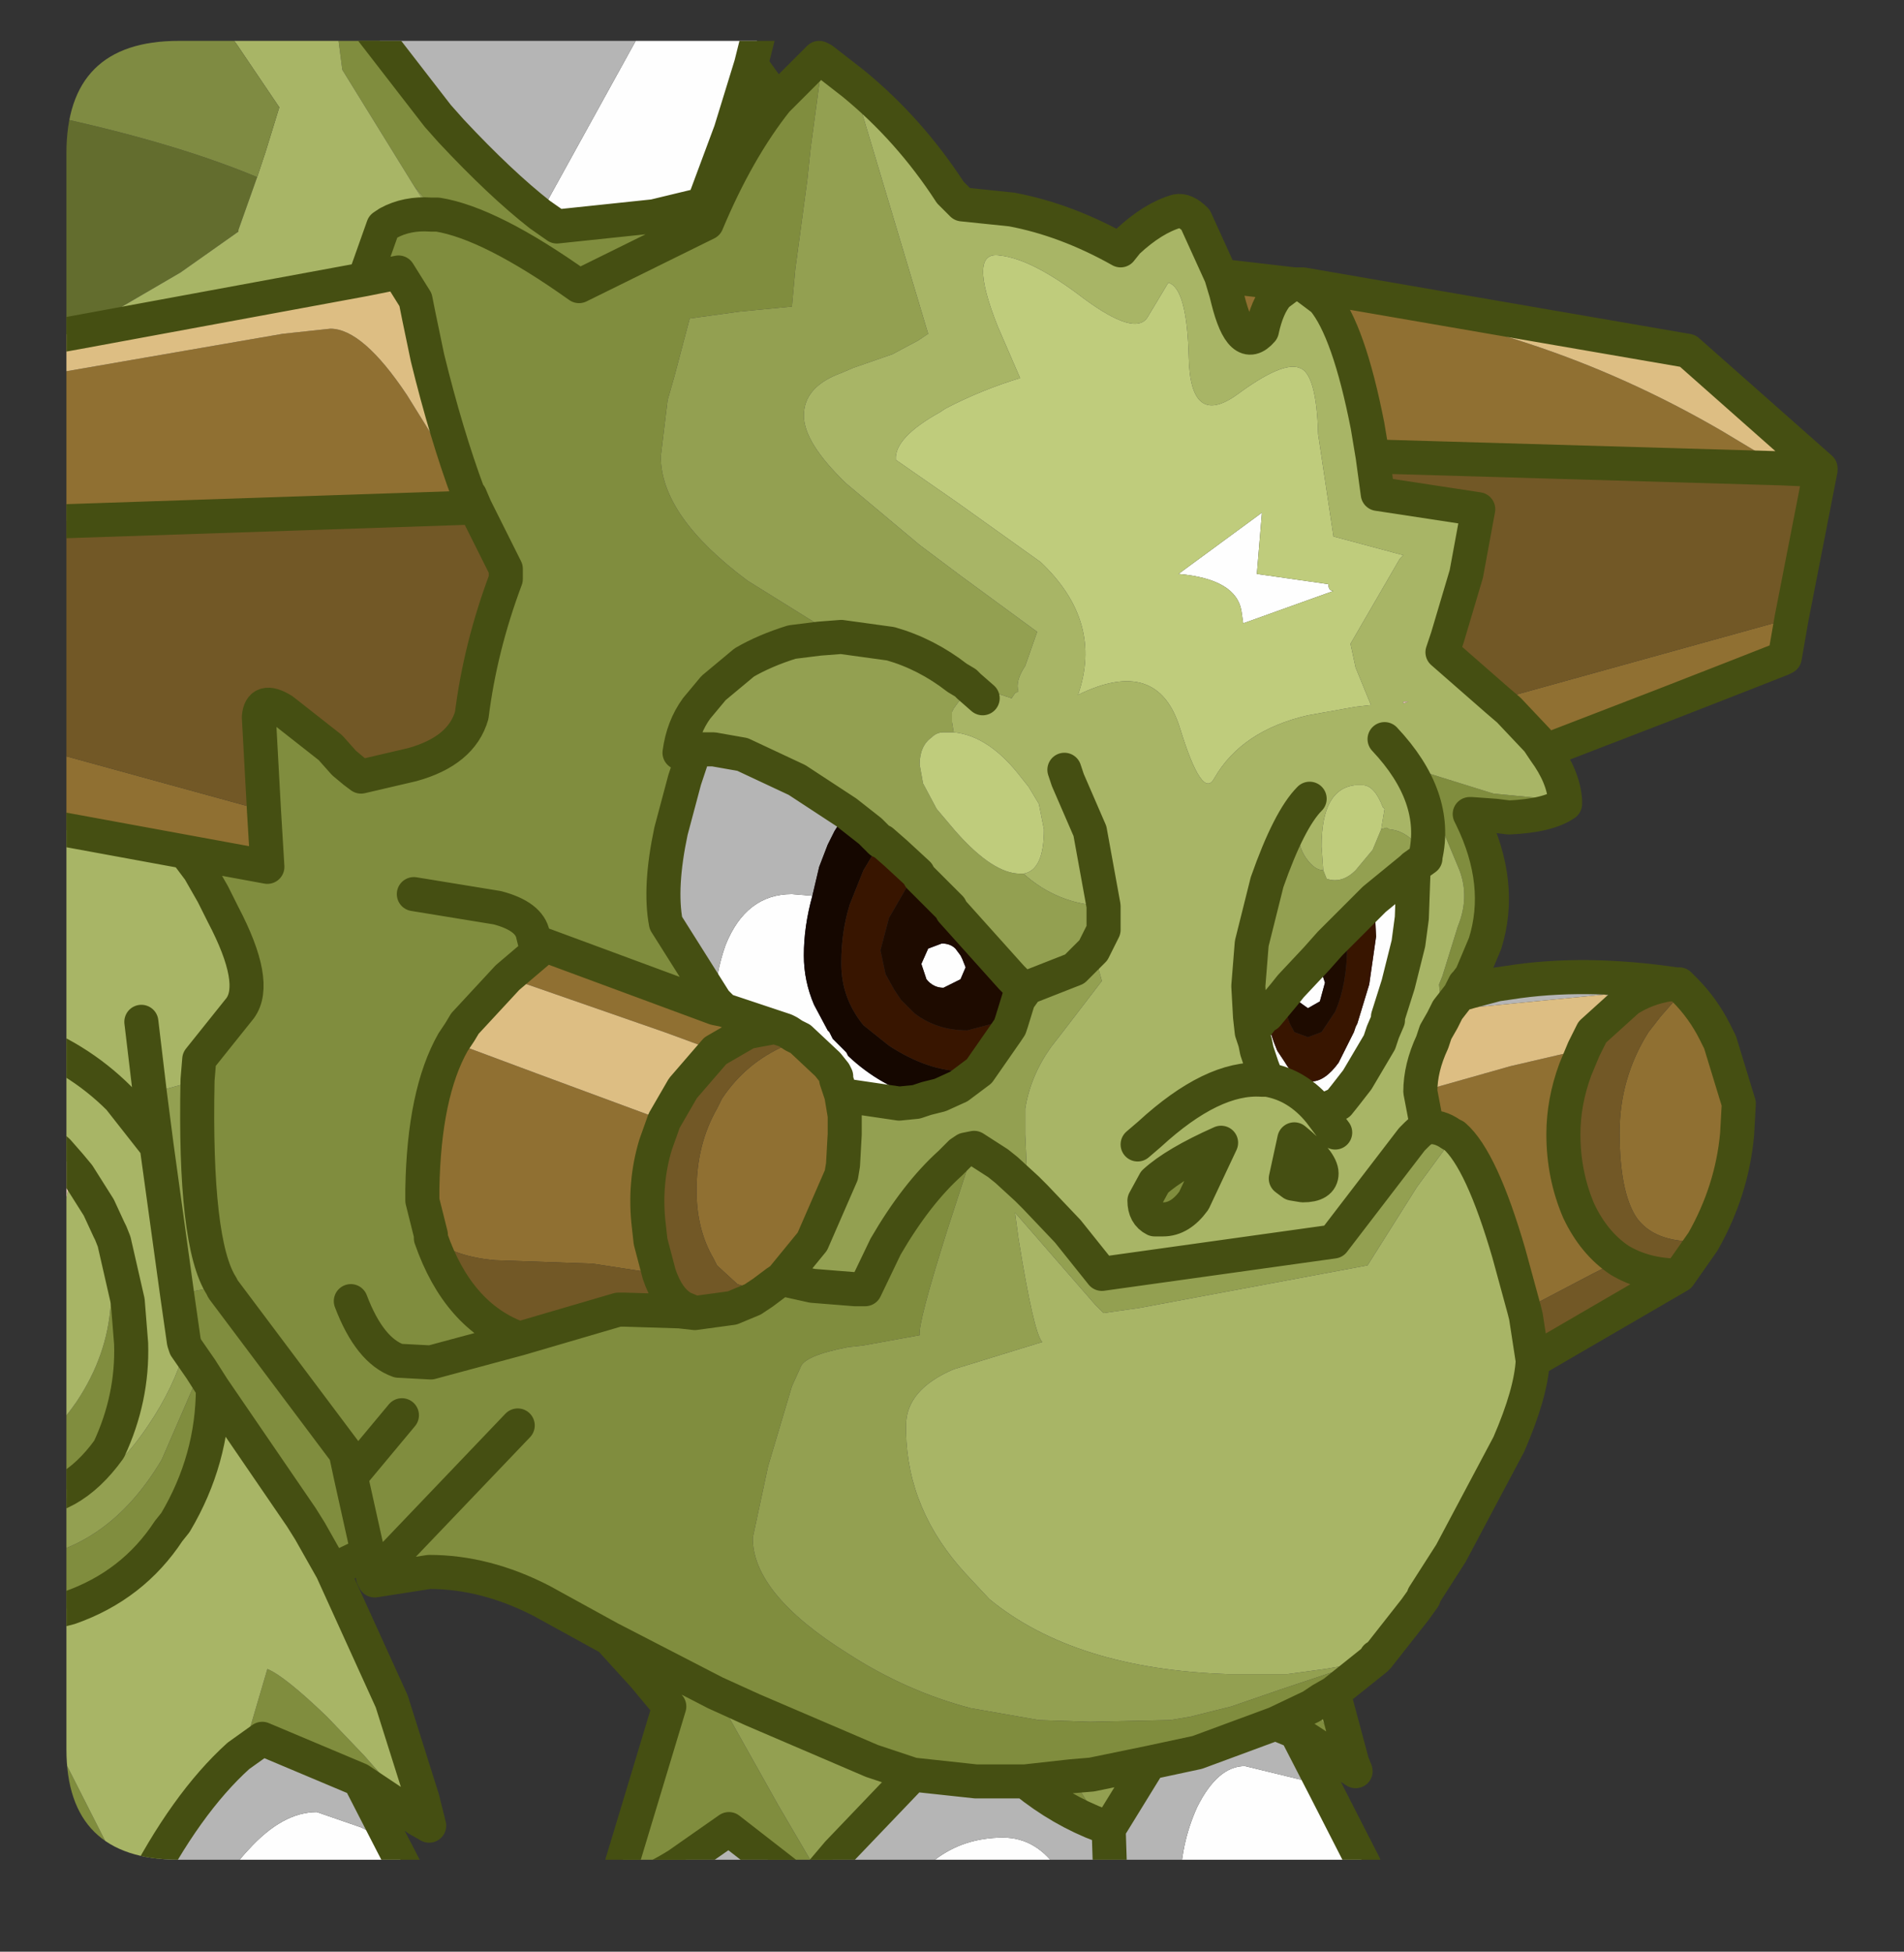 <?xml version="1.0" encoding="UTF-8" standalone="no"?>
<svg xmlns:ffdec="https://www.free-decompiler.com/flash" xmlns:xlink="http://www.w3.org/1999/xlink" ffdec:objectType="frame" height="57.3px" width="55.9px" xmlns="http://www.w3.org/2000/svg">
  <rect width="100%" height="100%" fill="#333333" stroke="none"/>
  <g transform="matrix(1.0, 0.0, 0.0, 1.0, 1.95, 1.2)">
    <clipPath id="clipPath0" transform="matrix(1.0, 0.0, 0.0, 1.0, 0.0, 0.0)">
      <path d="M50.5 0.0 Q53.95 0.0 53.95 3.3 L53.95 50.15 Q53.95 53.4 50.5 53.4 L3.3 53.4 Q0.0 53.4 0.0 50.15 L0.0 3.3 Q0.0 0.0 3.3 0.0 L50.5 0.0" fill="#000000" fill-rule="evenodd" stroke="none"/>
    </clipPath>
    <g clip-path="url(#clipPath0)">
      <use ffdec:characterId="2" height="57.3" transform="matrix(1.0, 0.0, 0.0, 1.0, -1.95, -1.2)" width="53.95" xlink:href="#shape1"/>
    </g>
    <use ffdec:characterId="3" height="53.4" transform="matrix(1.0, 0.0, 0.0, 1.0, 0.0, 0.0)" width="53.95" xlink:href="#shape2"/>
  </g>
  <defs>
    <g id="shape1" transform="matrix(1.0, 0.0, 0.0, 1.0, 1.95, 1.2)">
      <path d="M17.1 -0.7 L20.45 -0.7 20.1 0.7 19.5 2.65 18.7 4.8 17.25 5.15 14.4 5.45 13.9 5.1 17.1 -0.7 M36.95 51.3 L38.1 53.55 37.85 55.6 32.8 55.6 32.7 54.2 Q32.7 52.95 33.2 51.85 33.8 50.65 34.6 50.65 L36.45 51.1 36.95 51.3 M29.8 55.6 L24.4 55.6 Q24.6 54.2 25.5 53.4 26.35 52.75 27.5 52.75 28.5 52.75 29.15 53.75 29.65 54.55 29.8 55.6 M21.3 55.6 L18.6 55.6 Q18.95 54.45 19.8 54.45 20.6 54.45 21.15 55.35 L21.3 55.6 M9.55 52.9 L10.95 55.6 4.65 55.6 4.5 54.75 Q4.5 54.0 5.35 53.1 6.35 52.0 7.35 52.0 L8.65 52.45 9.45 52.85 9.55 52.9 M0.4 55.6 L-1.45 55.6 -1.45 53.55 Q-0.85 53.75 -0.4 54.2 L0.35 55.1 0.4 55.6 M21.9 25.1 Q21.65 26.0 21.65 26.85 21.65 27.6 21.95 28.3 L22.35 29.05 22.4 29.1 22.5 29.3 22.65 29.45 22.9 29.7 22.95 29.8 Q23.9 30.7 25.15 31.05 L25.25 31.05 24.95 31.15 24.45 31.2 22.75 30.95 22.6 30.5 22.6 30.4 22.55 30.3 22.35 30.05 21.55 29.3 21.35 29.2 21.2 29.1 21.1 29.05 20.8 28.95 19.3 28.45 19.05 28.2 Q19.05 27.4 19.35 26.55 19.95 25.05 21.3 25.05 L21.9 25.1 M37.2 16.15 L34.55 17.1 34.5 16.75 Q34.35 15.8 32.65 15.65 L35.1 13.85 34.95 15.65 36.0 15.8 37.05 15.95 Q37.05 16.15 37.2 16.15 M34.8 29.1 L35.15 28.65 35.25 28.6 35.35 29.1 35.45 29.4 35.55 29.65 35.75 29.95 Q36.1 30.55 36.55 30.55 36.95 30.55 37.35 30.0 L37.65 29.4 37.8 29.1 37.85 28.95 37.9 28.85 38.25 27.7 38.45 26.3 38.4 25.2 39.5 24.3 39.55 24.25 39.55 24.35 39.5 25.75 39.4 26.5 39.1 27.7 38.8 28.65 38.8 28.75 38.65 29.1 38.55 29.4 37.9 30.5 37.55 30.95 37.35 31.2 36.8 31.45 Q36.15 30.65 35.25 30.5 L35.1 30.1 34.95 29.65 34.9 29.4 34.8 29.1 M35.95 27.75 L36.7 26.95 36.75 27.05 36.95 27.65 36.8 28.2 36.45 28.4 36.1 28.15 35.95 27.75 M26.4 27.2 L26.25 27.55 25.75 27.8 Q25.45 27.8 25.25 27.55 L25.1 27.1 25.3 26.65 25.7 26.5 Q25.95 26.5 26.1 26.65 L26.25 26.85 26.3 26.95 26.4 27.2" fill="#ffffff" fill-rule="evenodd" stroke="none"/>
      <path d="M13.9 5.1 L14.4 5.45 17.25 5.15 18.7 4.8 19.5 2.65 20.1 0.7 20.85 1.75 22.1 0.5 22.2 0.55 21.85 3.15 21.75 4.1 21.4 6.7 21.3 7.8 19.75 7.95 18.3 8.15 17.85 9.85 17.65 10.55 17.45 12.2 Q17.45 13.95 20.0 15.85 L22.25 17.25 22.75 17.5 22.1 17.55 21.3 17.65 Q20.5 17.9 19.9 18.25 L19.0 19.0 18.5 19.6 Q18.1 20.15 18.0 20.9 L18.45 20.8 18.15 21.7 17.75 23.2 Q17.4 24.85 17.6 25.9 L19.05 28.2 19.05 28.4 14.05 26.55 13.95 26.65 12.95 27.5 11.7 28.85 11.55 29.1 11.35 29.4 Q10.5 30.9 10.45 33.7 L10.45 34.05 10.7 35.05 10.7 35.15 Q11.5 37.45 13.3 38.1 L16.2 37.25 16.4 37.25 18.0 37.3 18.45 37.35 19.55 37.2 20.15 36.95 20.45 36.75 20.85 36.45 21.0 36.35 21.9 36.55 23.15 36.65 23.45 36.65 24.05 35.4 Q24.95 33.85 25.95 32.95 L26.2 32.7 26.25 32.65 26.4 32.55 26.65 32.5 26.6 32.75 26.5 32.95 25.85 34.95 Q25.0 37.65 25.05 38.0 L23.4 38.3 22.95 38.35 Q21.65 38.6 21.55 38.95 L21.3 39.5 20.6 41.85 20.15 43.95 Q20.15 45.6 22.95 47.35 24.65 48.45 26.55 48.95 L28.55 49.3 30.05 49.35 32.4 49.3 33.0 49.2 34.2 48.9 35.65 48.4 36.1 48.25 37.0 47.95 38.1 47.6 38.45 47.5 37.2 48.5 36.85 48.7 36.55 48.9 35.5 49.4 36.55 48.9 37.75 50.55 37.85 50.8 36.1 49.65 35.5 49.4 33.2 50.25 31.8 50.55 30.1 50.9 29.5 50.95 28.15 51.1 29.5 50.95 30.4 52.4 Q29.2 51.95 28.15 51.1 L26.7 51.1 24.85 50.9 23.65 50.5 20.15 49.0 19.05 48.5 15.95 46.9 13.95 45.8 Q12.3 44.95 10.65 44.95 L9.05 45.2 9.0 45.1 8.85 44.4 7.8 44.9 7.15 43.75 6.9 43.35 4.3 39.55 Q4.3 41.65 3.2 43.5 L3.0 43.75 Q1.95 45.35 0.1 46.0 L-1.45 46.4 -1.45 44.6 Q1.2 44.35 2.8 41.65 L3.95 39.0 3.5 38.35 3.45 38.2 3.25 36.8 4.55 36.55 Q3.75 35.3 3.85 30.5 L3.9 29.9 5.1 28.4 Q5.65 27.65 4.6 25.65 L4.3 25.05 3.9 24.35 3.6 23.95 3.45 23.8 5.9 24.25 5.8 22.6 5.65 19.85 Q5.7 19.25 6.35 19.65 L7.75 20.75 8.15 21.2 8.45 21.45 8.65 21.6 10.15 21.25 Q11.6 20.85 11.9 19.8 12.15 17.8 12.9 15.8 L12.9 15.6 12.9 15.5 12.0 13.7 11.85 13.35 11.8 13.3 Q11.15 11.55 10.6 9.3 L10.35 8.1 10.25 7.6 9.75 6.8 8.75 7.0 9.3 5.45 9.45 5.35 Q10.0 5.05 10.7 5.1 L10.8 5.1 10.9 5.1 10.2 4.25 8.1 0.85 7.9 -0.7 8.9 -0.7 8.85 -0.45 10.9 2.2 11.3 2.65 Q12.75 4.2 13.9 5.1 M44.0 22.3 L44.0 22.4 Q43.5 22.75 42.35 22.8 L41.95 22.75 41.25 22.7 41.2 22.7 41.25 22.8 Q42.2 24.75 41.65 26.5 L41.25 27.45 41.1 27.65 41.05 27.7 41.0 27.8 40.9 28.0 40.55 28.45 40.4 28.75 40.3 27.7 40.4 27.45 40.85 26.0 Q41.2 25.15 40.9 24.35 L40.15 22.55 39.65 21.4 41.9 22.1 44.0 22.3 M17.95 53.55 Q16.75 54.3 16.1 54.2 L17.7 48.9 16.95 48.0 15.95 46.9 19.05 48.5 20.9 51.8 22.1 53.85 21.7 54.25 19.45 52.5 17.95 53.55 M10.3 52.2 L10.1 52.05 8.6 51.05 5.75 49.85 5.05 50.35 5.4 49.5 5.9 47.8 Q6.4 48.0 7.65 49.2 L8.75 50.35 10.2 52.0 10.3 52.2 M-1.45 52.15 L-1.45 48.45 -1.1 48.15 -0.7 49.25 0.15 50.9 1.9 54.35 Q0.15 53.55 -1.45 52.15 M-1.45 42.85 L-1.45 41.25 Q-0.7 41.4 0.3 39.95 1.2 38.6 1.3 37.1 L1.35 36.65 1.3 35.0 1.4 35.25 1.8 37.0 1.9 38.25 Q1.95 39.85 1.25 41.35 0.1 42.95 -1.45 42.85 M10.9 5.1 Q12.45 5.35 15.05 7.2 L18.8 5.35 Q19.7 3.2 20.85 1.75 19.7 3.2 18.8 5.35 L15.05 7.2 Q12.45 5.35 10.9 5.1 M9.85 40.35 L8.35 42.15 8.2 41.45 4.6 36.65 4.55 36.55 4.6 36.65 8.2 41.45 8.35 42.15 9.85 40.35 M10.2 25.05 L12.65 25.45 Q13.6 25.7 13.7 26.25 L13.75 26.45 14.05 26.55 13.75 26.45 13.7 26.25 Q13.6 25.7 12.65 25.45 L10.2 25.05 M3.95 39.0 L4.3 39.55 3.95 39.0 M8.35 37.0 Q8.9 38.45 9.75 38.75 L10.7 38.8 13.3 38.1 10.7 38.8 9.75 38.75 Q8.9 38.45 8.35 37.0 M8.35 42.15 L8.85 44.4 8.35 42.15 M13.25 40.65 L9.0 45.1 13.25 40.65 M31.65 34.05 L31.95 33.5 Q32.55 32.95 33.9 32.35 L33.1 34.05 Q32.7 34.6 32.2 34.6 L31.95 34.6 Q31.65 34.45 31.65 34.05 M35.8 33.4 L36.05 32.25 Q36.85 32.9 36.85 33.25 36.85 33.6 36.3 33.6 L36.0 33.55 35.8 33.4" fill="#818e3e" fill-rule="evenodd" stroke="none"/>
      <path d="M10.7 5.1 L10.65 4.95 10.2 4.25 10.9 5.1 10.8 5.1 10.7 5.1 M37.2 48.5 L37.75 50.55 36.55 48.9 36.85 48.7 37.2 48.5 M-1.45 44.6 L-1.45 43.1 Q0.8 43.05 2.4 40.65 3.15 39.55 3.5 38.35 L3.95 39.0 2.8 41.65 Q1.2 44.35 -1.45 44.6 M39.95 31.9 Q40.3 31.85 40.65 32.1 L40.75 32.15 39.65 33.65 38.2 35.95 31.5 37.2 30.45 37.35 30.2 37.1 27.85 34.4 27.95 35.15 Q28.4 37.95 28.65 38.2 L26.05 39.0 Q24.65 39.6 24.65 40.65 L24.65 40.85 Q24.7 43.15 26.4 45.0 L27.1 45.75 Q29.6 47.8 34.1 47.95 L34.85 47.95 35.85 47.95 36.95 47.8 38.1 47.6 37.0 47.95 36.1 48.25 35.65 48.4 34.2 48.9 33.0 49.2 32.4 49.3 30.05 49.35 28.55 49.3 26.55 48.95 Q24.65 48.45 22.95 47.35 20.15 45.6 20.15 43.95 L20.6 41.85 21.3 39.5 21.55 38.95 Q21.65 38.6 22.95 38.35 L23.4 38.3 25.05 38.0 Q25.0 37.65 25.85 34.95 L26.5 32.95 26.6 32.75 26.65 32.5 27.35 32.95 27.6 33.15 28.2 33.7 28.45 33.95 28.2 33.7 27.6 33.15 27.35 32.95 26.65 32.5 26.4 32.55 26.25 32.65 26.2 32.7 25.95 32.95 Q24.95 33.85 24.05 35.4 L23.45 36.65 23.15 36.65 21.9 36.55 21.0 36.35 21.9 35.25 22.75 33.3 22.8 33.0 22.85 32.1 22.85 31.55 22.75 30.95 24.45 31.2 24.95 31.15 25.25 31.05 25.65 30.95 26.2 30.7 26.8 30.25 27.6 29.1 27.7 28.95 27.75 28.8 27.95 28.15 28.2 27.8 28.05 27.85 28.05 27.8 27.8 27.55 27.75 27.5 26.0 25.55 25.95 25.45 25.05 24.55 25.0 24.45 24.35 23.85 23.95 23.5 23.9 23.5 23.6 23.2 22.9 22.65 21.45 21.7 19.85 20.95 19.0 20.8 18.9 20.8 18.45 20.8 18.0 20.9 Q18.1 20.15 18.5 19.6 L19.0 19.0 19.9 18.25 Q20.5 17.9 21.3 17.65 L22.1 17.55 22.75 17.5 22.25 17.25 20.0 15.85 Q17.45 13.95 17.45 12.2 L17.65 10.55 17.85 9.85 18.3 8.15 19.75 7.95 21.3 7.8 21.4 6.7 21.75 4.1 21.85 3.15 22.2 0.55 23.1 1.25 25.3 8.6 25.0 8.8 24.25 9.2 23.1 9.6 22.75 9.75 Q21.65 10.15 21.65 11.0 21.65 11.8 22.9 13.0 L25.05 14.8 26.25 15.7 27.75 16.8 28.5 17.35 28.15 18.35 Q27.85 18.8 27.95 19.1 L27.85 19.15 27.75 19.3 26.55 18.9 26.4 18.85 26.5 18.95 26.45 19.05 26.05 19.6 26.0 19.7 26.0 20.0 26.05 20.3 25.95 20.3 25.85 20.3 25.75 20.3 Q25.55 20.3 25.4 20.45 25.05 20.7 25.05 21.25 L25.15 21.8 25.55 22.55 26.1 23.2 Q27.2 24.45 28.0 24.45 L28.1 24.45 Q29.1 25.35 30.45 25.4 L30.45 26.1 30.15 26.7 29.6 27.25 28.2 27.8 29.6 27.25 30.15 26.7 30.4 27.6 29.25 29.1 28.9 29.55 Q28.3 30.4 28.15 31.35 L28.15 31.85 28.15 32.1 28.2 33.2 28.2 33.4 28.4 33.85 28.45 33.95 29.4 34.95 30.4 36.2 37.2 35.25 39.5 32.25 39.65 32.1 Q39.8 31.95 39.95 31.9 M26.4 18.85 L26.15 18.7 Q25.25 18.0 24.2 17.7 L22.75 17.5 24.2 17.7 Q25.25 18.0 26.15 18.7 L26.4 18.85 M36.9 24.35 L37.0 24.6 Q37.45 24.75 37.85 24.35 L38.35 23.75 38.6 23.15 38.75 23.1 38.85 23.15 Q39.45 23.2 39.9 23.95 L39.9 24.0 39.55 24.25 39.5 24.3 38.4 25.2 38.25 25.35 37.9 25.7 37.85 25.75 37.55 26.05 37.1 26.5 36.7 26.95 35.95 27.75 35.75 28.0 35.25 28.6 35.15 28.65 34.8 29.1 34.75 28.65 34.7 27.75 34.8 26.5 35.25 24.7 Q35.9 22.85 36.5 22.25 L36.35 22.6 36.15 23.1 Q36.15 23.65 36.4 24.0 36.65 24.35 36.9 24.35 M3.85 30.5 Q3.75 35.3 4.55 36.55 L3.25 36.8 2.65 32.45 2.45 30.9 3.55 30.6 3.85 30.5 M19.05 48.5 L20.15 49.0 23.65 50.5 24.85 50.9 22.65 53.2 22.1 53.85 20.9 51.8 19.05 48.5 M29.5 50.95 L30.1 50.9 31.8 50.55 30.6 52.5 30.4 52.4 29.5 50.95" fill="#94a151" fill-rule="evenodd" stroke="none"/>
      <path d="M5.6 4.0 L5.05 5.55 5.05 5.6 3.35 6.8 0.35 8.55 -0.75 8.75 -1.45 8.55 -1.45 2.0 Q2.85 2.85 5.6 4.0" fill="#636d2e" fill-rule="evenodd" stroke="none"/>
      <path d="M4.4 -0.7 L7.9 -0.7 8.1 0.85 10.2 4.25 10.65 4.95 10.7 5.1 Q10.0 5.05 9.45 5.35 L9.3 5.45 8.75 7.0 0.35 8.55 3.35 6.8 5.05 5.6 5.05 5.55 5.6 4.0 5.85 3.25 6.25 1.95 5.0 0.1 4.4 -0.7 M36.9 7.6 Q37.65 8.5 38.2 11.3 L38.35 12.2 38.5 13.3 41.45 13.75 41.1 15.65 40.55 17.5 40.4 17.95 42.0 19.35 42.35 19.65 43.2 20.55 43.4 20.85 Q43.95 21.6 44.0 22.3 L41.9 22.1 39.65 21.4 40.15 22.55 40.9 24.35 Q41.2 25.15 40.85 26.0 L40.4 27.45 40.3 27.7 40.4 28.75 40.2 29.1 40.1 29.4 Q39.75 30.15 39.75 30.85 L39.95 31.9 Q39.8 31.95 39.65 32.1 L39.5 32.25 37.2 35.25 30.4 36.2 29.4 34.95 28.45 33.95 28.4 33.85 28.2 33.4 28.2 33.2 28.15 32.1 28.15 31.85 28.15 31.35 Q28.3 30.4 28.9 29.55 L29.25 29.1 30.4 27.6 30.15 26.7 30.45 26.1 30.45 25.4 Q29.1 25.35 28.1 24.45 28.7 24.35 28.7 23.15 L28.55 22.4 28.25 21.9 28.05 21.65 Q27.1 20.4 26.05 20.3 L26.0 20.0 26.0 19.7 26.05 19.6 26.45 19.05 26.5 18.95 26.4 18.85 26.55 18.9 27.75 19.3 27.85 19.15 27.95 19.1 Q27.85 18.8 28.15 18.35 L28.5 17.35 27.75 16.8 26.25 15.7 25.05 14.8 22.9 13.0 Q21.65 11.8 21.65 11.0 21.65 10.15 22.75 9.75 L23.1 9.6 24.25 9.2 25.0 8.8 25.3 8.6 23.1 1.25 Q24.75 2.6 25.95 4.45 L26.3 4.8 27.75 4.95 Q29.35 5.25 30.95 6.15 L31.15 5.9 Q31.9 5.2 32.6 5.0 32.85 4.95 33.15 5.25 L33.9 6.9 34.05 7.4 34.1 7.6 Q34.5 9.2 35.1 8.5 35.25 7.8 35.55 7.45 L35.95 7.15 36.05 7.15 36.3 7.15 36.9 7.6 M43.05 38.75 Q43.0 39.7 42.35 41.2 L40.65 44.4 39.85 45.65 39.85 45.7 39.6 46.05 38.5 47.45 38.45 47.45 38.45 47.5 38.1 47.6 36.95 47.8 35.85 47.95 34.85 47.95 34.1 47.95 Q29.6 47.8 27.1 45.75 L26.4 45.0 Q24.7 43.15 24.65 40.85 L24.65 40.65 Q24.65 39.6 26.05 39.0 L28.65 38.2 Q28.4 37.95 27.95 35.15 L27.85 34.4 30.2 37.1 30.45 37.35 31.5 37.2 38.2 35.95 39.65 33.65 40.75 32.15 Q41.55 32.85 42.35 35.6 L42.8 37.25 42.85 37.45 43.05 38.75 M7.8 44.9 L9.55 48.75 10.45 51.6 10.65 52.4 10.3 52.2 10.2 52.0 8.75 50.35 7.65 49.2 Q6.4 48.0 5.9 47.8 L5.4 49.5 5.05 50.35 Q3.5 51.75 2.15 54.4 L2.1 54.4 1.9 54.35 0.15 50.9 -0.7 49.25 -1.1 48.15 -1.45 48.45 -1.45 46.4 0.1 46.0 Q1.95 45.35 3.0 43.75 L3.2 43.5 Q4.3 41.65 4.3 39.55 L6.9 43.35 7.15 43.75 7.8 44.9 M-1.45 43.1 L-1.45 42.85 Q0.1 42.95 1.25 41.35 1.95 39.85 1.9 38.25 L1.8 37.0 1.4 35.25 1.3 35.0 1.35 36.65 1.3 37.1 Q1.2 38.6 0.3 39.95 -0.7 41.4 -1.45 41.25 L-1.45 34.45 -0.7 34.7 Q-0.2 34.7 -0.05 34.25 L0.1 33.45 0.1 33.0 -0.25 32.6 Q-0.8 32.1 -1.45 31.7 L-1.45 29.2 -1.45 22.9 3.45 23.8 3.6 23.95 3.9 24.35 4.3 25.05 4.6 25.65 Q5.65 27.65 5.1 28.4 L3.9 29.9 3.85 30.5 3.55 30.6 2.45 30.9 2.65 32.45 3.25 36.8 3.45 38.2 3.5 38.35 Q3.15 39.55 2.4 40.65 0.8 43.05 -1.45 43.1 M-1.45 8.9 L-1.45 8.55 -0.75 8.75 -1.45 8.9 M26.9 19.3 L26.5 18.95 26.9 19.3 M32.95 9.3 Q32.9 7.25 32.35 7.1 L31.75 8.1 Q31.4 8.7 29.85 7.55 28.35 6.4 27.4 6.3 26.45 6.15 27.35 8.4 L28.0 9.9 Q26.85 10.25 25.8 10.8 L25.65 10.9 Q24.3 11.65 24.35 12.3 L26.15 13.55 28.6 15.3 Q30.45 17.05 29.7 19.2 32.05 18.05 32.7 20.2 33.35 22.3 33.7 21.65 34.5 20.25 36.45 19.8 L37.85 19.55 38.3 19.5 37.85 18.4 37.7 17.7 39.15 15.2 39.25 15.1 37.2 14.55 36.75 11.55 Q36.7 9.75 36.2 9.6 35.7 9.4 34.35 10.4 33.0 11.35 32.95 9.3 M29.3 21.4 L29.4 21.7 30.05 23.2 30.45 25.4 30.05 23.2 29.4 21.7 29.3 21.4 M39.25 19.45 L39.4 19.4 39.25 19.4 39.25 19.45 M38.6 23.15 L38.7 22.55 38.65 22.5 Q38.4 21.85 38.05 21.85 L37.85 21.85 Q36.85 21.95 36.85 23.65 L36.9 24.35 Q36.65 24.35 36.4 24.0 36.15 23.65 36.15 23.1 L36.35 22.6 36.5 22.25 Q35.9 22.85 35.25 24.7 L34.8 26.5 34.7 27.75 34.75 28.65 34.8 29.1 34.9 29.4 34.95 29.65 35.1 30.1 35.25 30.5 Q36.15 30.65 36.8 31.45 L37.35 31.2 37.55 30.95 37.9 30.5 38.55 29.4 38.65 29.1 38.8 28.75 38.8 28.65 39.1 27.7 39.4 26.5 39.5 25.75 39.55 24.35 39.55 24.25 39.9 24.0 39.9 23.95 Q39.45 23.2 38.85 23.15 L38.75 23.1 38.6 23.15 M38.7 20.5 Q40.3 22.2 39.9 23.95 40.3 22.2 38.7 20.5 M37.25 32.05 L36.8 31.45 37.25 32.05 M2.2 28.8 L2.45 30.9 2.2 28.8 M1.3 35.0 L1.25 34.9 0.95 34.25 0.35 33.3 0.1 33.0 0.35 33.3 0.95 34.25 1.25 34.9 1.3 35.0 M2.65 32.45 L1.55 31.05 Q0.3 29.8 -1.45 29.2 0.3 29.8 1.55 31.05 L2.65 32.45 M31.45 32.4 L31.8 32.1 Q33.65 30.4 35.1 30.5 L35.25 30.5 35.1 30.5 Q33.65 30.4 31.8 32.1 L31.45 32.4 M35.8 33.4 L36.0 33.55 36.3 33.6 Q36.85 33.6 36.85 33.25 36.85 32.9 36.05 32.25 L35.8 33.4 M31.65 34.05 Q31.65 34.45 31.95 34.6 L32.2 34.6 Q32.7 34.6 33.1 34.05 L33.9 32.35 Q32.55 32.95 31.95 33.5 L31.65 34.05" fill="#a9b666" fill-rule="evenodd" stroke="none"/>
      <path d="M4.4 -0.7 L5.0 0.1 6.25 1.95 5.85 3.25 5.6 4.0 Q2.85 2.85 -1.45 2.0 L-1.45 -0.7 4.4 -0.7" fill="#808c42" fill-rule="evenodd" stroke="none"/>
      <path d="M17.1 -0.7 L13.9 5.1 Q12.75 4.2 11.3 2.65 L10.9 2.2 8.85 -0.45 8.9 -0.7 17.1 -0.7 M40.9 28.0 L41.25 27.9 42.0 27.7 42.35 27.65 Q44.55 27.3 47.25 27.7 L47.05 27.7 Q46.4 27.8 45.85 28.15 L45.15 28.0 40.55 28.45 40.9 28.0 M36.1 49.65 L36.95 51.3 36.45 51.1 34.6 50.65 Q33.8 50.65 33.2 51.85 32.7 52.95 32.7 54.2 L32.8 55.6 30.7 55.6 29.8 55.6 Q29.65 54.55 29.15 53.75 28.5 52.75 27.5 52.75 26.35 52.75 25.5 53.4 24.6 54.2 24.4 55.6 L22.65 55.6 21.3 55.6 21.15 55.35 Q20.6 54.45 19.8 54.45 18.95 54.45 18.6 55.6 L17.95 55.6 17.95 53.55 19.45 52.5 21.7 54.25 22.1 53.85 22.65 53.2 22.65 55.6 22.65 53.2 24.85 50.9 26.7 51.1 28.15 51.1 Q29.2 51.95 30.4 52.4 L30.6 52.5 31.8 50.55 33.2 50.25 35.5 49.4 36.1 49.65 M8.6 51.05 L9.55 52.9 9.45 52.85 8.65 52.45 7.35 52.0 Q6.35 52.0 5.35 53.1 4.5 54.0 4.5 54.75 L4.65 55.6 2.15 55.6 0.4 55.6 0.35 55.1 -0.4 54.2 Q-0.85 53.75 -1.45 53.55 L-1.45 52.15 Q0.15 53.55 1.9 54.35 L2.1 54.4 2.15 54.4 2.15 55.6 2.15 54.4 Q3.5 51.75 5.05 50.35 L5.75 49.85 8.6 51.05 M22.9 22.65 L22.55 23.2 22.35 23.6 22.1 24.25 21.9 25.1 21.3 25.05 Q19.95 25.05 19.35 26.55 19.05 27.4 19.05 28.2 L17.6 25.9 Q17.4 24.85 17.75 23.2 L18.15 21.7 18.45 20.8 18.9 20.8 19.0 20.8 19.85 20.95 21.45 21.7 22.9 22.65 M30.7 55.6 L30.6 52.5 30.7 55.6" fill="#b6b6b6" fill-rule="evenodd" stroke="none"/>
      <path d="M36.9 7.6 Q43.1 8.25 48.6 11.45 L50.35 12.5 50.35 12.55 38.35 12.2 38.2 11.3 Q37.65 8.5 36.9 7.6 M50.65 16.95 L50.45 18.1 50.35 18.15 48.95 18.7 46.9 19.5 43.4 20.85 43.2 20.55 42.35 19.65 42.0 19.35 50.65 16.95 M47.5 27.85 Q48.05 28.4 48.4 29.1 L48.55 29.4 49.1 31.2 49.05 32.1 Q48.9 33.75 48.05 35.25 L47.8 35.25 Q46.6 35.25 46.1 34.55 45.6 33.8 45.6 32.05 45.6 30.45 46.45 29.1 L46.8 28.65 47.5 27.85 M-1.45 22.9 L-1.45 20.65 -0.2 20.95 5.8 22.6 5.9 24.25 3.45 23.8 -1.45 22.9 M-1.45 14.15 L-1.45 9.95 6.35 8.6 7.75 8.45 Q8.7 8.45 10.0 10.4 L11.8 13.3 11.85 13.35 12.0 13.7 -1.45 14.15 M44.55 29.6 L44.3 30.2 Q43.95 31.15 43.95 32.1 43.95 33.3 44.4 34.35 44.85 35.3 45.6 35.8 L44.8 36.2 42.8 37.25 42.35 35.6 Q41.55 32.85 40.75 32.15 L40.65 32.1 Q40.3 31.85 39.95 31.9 L39.75 30.85 42.4 30.1 44.55 29.6 M35.55 7.45 Q35.25 7.8 35.1 8.5 34.5 9.2 34.1 7.6 L34.05 7.4 35.55 7.45 M19.05 29.65 L17.55 29.1 12.95 27.5 13.95 26.65 14.05 26.55 19.05 28.4 19.3 28.45 20.8 28.95 20.0 29.1 19.05 29.65 M11.35 29.4 L13.9 30.35 17.55 31.7 17.3 32.4 Q16.95 33.55 17.1 34.8 L17.15 35.25 17.4 36.2 15.45 35.9 12.6 35.8 Q11.4 35.7 10.7 35.15 L10.7 35.05 10.45 34.05 10.45 33.7 Q10.5 30.9 11.35 29.4 M20.45 36.75 L19.7 36.5 19.1 35.95 19.0 35.75 Q18.5 34.9 18.5 33.75 18.5 32.4 19.1 31.35 L19.25 31.05 Q19.95 30.0 21.1 29.5 L21.55 29.3 22.35 30.05 22.55 30.3 22.6 30.4 22.6 30.5 22.75 30.95 22.85 31.55 22.85 32.1 22.8 33.0 22.75 33.3 21.9 35.25 21.0 36.35 20.85 36.45 20.45 36.75" fill="#917032" fill-rule="evenodd" stroke="none"/>
      <path d="M0.35 8.55 L8.75 7.0 9.75 6.8 10.25 7.6 10.35 8.1 10.6 9.3 Q11.15 11.55 11.8 13.3 L10.0 10.4 Q8.7 8.45 7.75 8.45 L6.35 8.6 -1.45 9.95 -1.45 8.9 -0.75 8.75 0.35 8.55 M50.35 12.55 L50.35 12.5 48.6 11.45 Q43.1 8.25 36.9 7.6 L36.3 7.15 47.6 9.1 51.5 12.55 51.5 12.6 50.35 12.55 M40.4 28.75 L40.55 28.45 45.15 28.0 45.85 28.15 44.8 29.1 44.65 29.4 44.55 29.6 42.4 30.1 39.75 30.85 Q39.75 30.15 40.1 29.4 L40.2 29.1 40.4 28.75 M19.05 29.65 L18.1 30.75 17.55 31.7 13.9 30.35 11.35 29.4 11.55 29.1 11.7 28.85 12.95 27.5 17.55 29.1 19.05 29.65" fill="#debf84" fill-rule="evenodd" stroke="none"/>
      <path d="M38.35 12.2 L50.35 12.55 51.5 12.6 50.65 16.95 42.0 19.35 40.4 17.95 40.55 17.5 41.1 15.65 41.45 13.75 38.5 13.3 38.35 12.2 M47.25 27.7 L47.35 27.7 47.5 27.85 46.8 28.65 46.45 29.1 Q45.6 30.45 45.6 32.05 45.6 33.8 46.1 34.55 46.6 35.25 47.8 35.25 L48.05 35.25 47.35 36.25 43.05 38.75 42.85 37.45 42.8 37.25 44.8 36.2 45.6 35.8 Q44.85 35.3 44.4 34.35 43.95 33.3 43.95 32.1 43.95 31.15 44.3 30.2 L44.55 29.6 44.65 29.4 44.8 29.1 45.85 28.15 Q46.4 27.8 47.05 27.7 L47.25 27.7 M-1.45 20.65 L-1.45 14.15 12.0 13.7 12.9 15.5 12.9 15.6 12.9 15.8 Q12.15 17.8 11.9 19.8 11.6 20.85 10.15 21.25 L8.65 21.6 8.45 21.45 8.15 21.2 7.75 20.75 6.35 19.65 Q5.7 19.25 5.65 19.85 L5.8 22.6 -0.2 20.95 -1.45 20.65 M47.35 36.25 Q46.35 36.25 45.6 35.8 46.35 36.25 47.35 36.25 M17.55 31.7 L18.1 30.75 19.05 29.65 20.0 29.1 20.8 28.95 21.1 29.05 21.2 29.1 21.35 29.2 21.55 29.3 21.1 29.5 Q19.95 30.0 19.25 31.05 L19.1 31.35 Q18.5 32.4 18.5 33.75 18.5 34.9 19.0 35.75 L19.1 35.95 19.7 36.5 20.45 36.75 20.15 36.95 19.55 37.2 18.45 37.35 18.1 37.2 Q17.65 36.95 17.4 36.2 17.65 36.95 18.1 37.2 L18.45 37.35 18.0 37.3 16.4 37.25 16.2 37.25 13.3 38.1 Q11.5 37.45 10.7 35.15 11.4 35.7 12.6 35.8 L15.45 35.9 17.4 36.2 17.15 35.25 17.1 34.8 Q16.95 33.55 17.3 32.4 L17.55 31.7" fill="#725826" fill-rule="evenodd" stroke="none"/>
      <path d="M34.05 7.4 L33.9 6.9 36.05 7.15 35.95 7.15 35.55 7.45 34.05 7.4" fill="#cdf8ff" fill-rule="evenodd" stroke="none"/>
      <path d="M32.95 9.3 Q33.0 11.35 34.35 10.4 35.7 9.4 36.2 9.6 36.7 9.75 36.75 11.55 L37.2 14.55 39.25 15.1 39.15 15.2 37.7 17.7 37.85 18.4 38.3 19.5 37.85 19.55 36.45 19.8 Q34.5 20.25 33.7 21.65 33.35 22.3 32.7 20.2 32.05 18.05 29.7 19.2 30.45 17.05 28.6 15.3 L26.15 13.55 24.35 12.3 Q24.3 11.65 25.65 10.9 L25.8 10.8 Q26.85 10.25 28.0 9.9 L27.35 8.4 Q26.45 6.15 27.4 6.3 28.35 6.4 29.85 7.55 31.4 8.7 31.75 8.1 L32.35 7.1 Q32.9 7.25 32.95 9.3 M28.1 24.45 L28.0 24.45 Q27.2 24.45 26.1 23.2 L25.55 22.55 25.15 21.8 25.05 21.25 Q25.05 20.7 25.4 20.45 25.55 20.3 25.75 20.3 L25.85 20.3 25.95 20.3 26.05 20.3 Q27.1 20.4 28.05 21.65 L28.25 21.9 28.55 22.4 28.7 23.15 Q28.7 24.35 28.1 24.45 M37.2 16.15 Q37.05 16.15 37.05 15.95 L36.0 15.8 34.95 15.65 35.1 13.85 32.65 15.65 Q34.35 15.8 34.5 16.75 L34.55 17.1 37.2 16.15 M36.9 24.35 L36.85 23.65 Q36.85 21.95 37.85 21.85 L38.05 21.85 Q38.4 21.85 38.65 22.5 L38.7 22.55 38.6 23.15 38.35 23.75 37.85 24.35 Q37.45 24.75 37.0 24.6 L36.9 24.35" fill="#c0cd7c" fill-rule="evenodd" stroke="none"/>
      <path d="M21.9 25.1 L22.1 24.25 22.35 23.6 22.55 23.2 22.9 22.65 23.6 23.2 23.9 23.5 23.7 23.85 23.4 24.35 23.0 25.35 Q22.75 26.15 22.75 27.05 L22.75 27.1 Q22.75 28.1 23.4 28.9 L23.65 29.1 24.15 29.5 Q25.3 30.25 26.35 30.25 L26.8 30.25 26.2 30.7 25.65 30.95 25.25 31.05 25.15 31.05 Q23.9 30.7 22.95 29.8 L22.9 29.7 22.65 29.45 22.5 29.3 22.4 29.1 22.35 29.05 21.95 28.3 Q21.65 27.6 21.65 26.85 21.65 26.0 21.9 25.1" fill="#150700" fill-rule="evenodd" stroke="none"/>
      <path d="M26.8 30.25 L26.35 30.25 Q25.3 30.25 24.15 29.5 L23.65 29.1 23.4 28.9 Q22.75 28.1 22.75 27.1 L22.75 27.05 Q22.75 26.15 23.0 25.35 L23.4 24.35 23.7 23.85 23.9 23.5 23.95 23.5 24.35 23.85 25.0 24.45 24.7 24.8 24.15 25.75 23.9 26.7 24.05 27.4 24.3 27.85 24.5 28.15 24.9 28.55 Q25.55 29.05 26.45 29.05 L27.4 28.8 27.65 28.65 27.7 28.55 27.75 28.45 27.8 28.35 27.95 28.15 27.75 28.8 27.7 28.95 27.6 29.1 26.8 30.25 M35.25 28.6 L35.75 28.0 Q35.8 28.7 36.0 29.0 L36.05 29.1 36.45 29.25 36.85 29.1 37.25 28.5 Q37.6 27.7 37.6 26.55 L37.55 26.05 37.85 25.75 37.9 25.7 38.25 25.35 38.4 25.2 38.45 26.3 38.25 27.7 37.9 28.85 37.85 28.95 37.8 29.1 37.65 29.4 37.35 30.0 Q36.95 30.55 36.55 30.55 36.1 30.55 35.75 29.95 L35.55 29.65 35.45 29.4 35.35 29.1 35.25 28.6" fill="#381500" fill-rule="evenodd" stroke="none"/>
      <path d="M25.0 24.45 L25.05 24.55 25.95 25.45 26.0 25.55 27.75 27.5 27.8 27.55 28.05 27.8 27.95 28.15 27.8 28.35 27.75 28.45 27.7 28.55 27.65 28.65 27.4 28.8 26.45 29.05 Q25.55 29.05 24.9 28.55 L24.5 28.15 24.3 27.85 24.05 27.4 23.9 26.7 24.15 25.75 24.7 24.8 25.0 24.45 M35.75 28.0 L35.95 27.75 36.1 28.15 36.45 28.4 36.8 28.2 36.95 27.65 36.75 27.05 36.7 26.95 37.1 26.5 37.55 26.05 37.6 26.55 Q37.6 27.7 37.25 28.5 L36.85 29.1 36.45 29.25 36.05 29.1 36.0 29.0 Q35.8 28.7 35.75 28.0 M26.4 27.2 L26.3 26.95 26.25 26.85 26.1 26.65 Q25.95 26.5 25.7 26.5 L25.3 26.65 25.1 27.1 25.25 27.55 Q25.45 27.8 25.75 27.8 L26.25 27.55 26.4 27.2" fill="#1e0b00" fill-rule="evenodd" stroke="none"/>
      <path d="M-1.45 34.45 L-1.45 31.7 Q-0.8 32.1 -0.25 32.6 L0.1 33.0 0.1 33.45 -0.05 34.25 Q-0.2 34.7 -0.7 34.7 L-1.45 34.45 M39.25 19.45 L39.25 19.4 39.4 19.4 39.25 19.45" fill="#e8c9b7" fill-rule="evenodd" stroke="none"/>
      <path d="M19.05 28.4 L19.05 28.2 19.3 28.45 19.05 28.4" fill="#acc87b" fill-rule="evenodd" stroke="none"/>
      <path d="M13.9 5.1 L14.4 5.45 17.25 5.15 18.7 4.8 19.5 2.65 20.1 0.7 20.45 -0.7 M8.9 -0.7 L8.85 -0.45 10.9 2.2 11.3 2.65 Q12.75 4.2 13.9 5.1 M0.35 8.55 L8.75 7.0 9.3 5.45 9.45 5.35 Q10.0 5.05 10.7 5.1 L10.8 5.1 10.9 5.1 Q12.45 5.35 15.05 7.2 L18.8 5.35 Q19.7 3.2 20.85 1.75 L20.1 0.7 M36.9 7.6 Q37.65 8.5 38.2 11.3 L38.35 12.2 50.35 12.55 51.5 12.6 51.5 12.55 47.6 9.1 36.3 7.15 36.9 7.6 M43.4 20.85 L46.9 19.5 48.95 18.7 50.35 18.15 50.45 18.1 50.65 16.95 51.5 12.6 M42.0 19.35 L42.35 19.65 43.2 20.55 43.4 20.85 Q43.95 21.6 44.0 22.3 L44.0 22.4 Q43.5 22.75 42.35 22.8 L41.95 22.75 41.25 22.7 41.2 22.7 41.25 22.8 Q42.2 24.75 41.65 26.5 L41.25 27.45 41.1 27.65 41.05 27.7 41.0 27.8 40.9 28.0 41.25 27.9 42.0 27.7 42.35 27.65 Q44.55 27.3 47.25 27.7 L47.35 27.7 47.5 27.85 Q48.05 28.4 48.4 29.1 L48.55 29.4 49.1 31.2 49.05 32.1 Q48.9 33.75 48.05 35.25 L47.35 36.25 43.05 38.75 Q43.0 39.7 42.35 41.2 L40.65 44.4 39.85 45.65 39.85 45.7 39.6 46.05 38.5 47.45 38.45 47.45 38.45 47.5 37.2 48.5 37.75 50.55 37.85 50.8 36.1 49.65 36.95 51.3 38.1 53.55 37.85 55.6 M17.95 55.6 L17.95 53.55 Q16.75 54.3 16.1 54.2 L17.7 48.9 16.95 48.0 15.95 46.9 13.95 45.8 Q12.3 44.95 10.65 44.95 L9.05 45.2 9.0 45.1 8.85 44.4 7.8 44.9 9.55 48.75 10.45 51.6 10.65 52.4 10.3 52.2 10.1 52.05 8.6 51.05 9.55 52.9 10.95 55.6 M38.35 12.2 L38.5 13.3 41.45 13.75 41.1 15.65 40.55 17.5 40.4 17.95 42.0 19.35 M40.4 28.75 L40.55 28.45 40.9 28.0 M47.25 27.7 L47.05 27.7 Q46.4 27.8 45.85 28.15 L44.8 29.1 44.65 29.4 44.55 29.6 44.3 30.2 Q43.95 31.15 43.95 32.1 43.95 33.3 44.4 34.35 44.85 35.3 45.6 35.8 46.35 36.25 47.35 36.25 M40.75 32.15 L40.65 32.1 Q40.3 31.85 39.95 31.9 39.8 31.95 39.65 32.1 L39.5 32.25 37.2 35.25 30.4 36.2 29.4 34.95 28.45 33.95 28.2 33.7 27.6 33.15 27.35 32.95 26.65 32.5 26.4 32.55 26.25 32.65 26.2 32.7 25.95 32.95 Q24.95 33.85 24.05 35.4 L23.45 36.65 23.15 36.65 21.9 36.55 21.0 36.35 21.9 35.25 22.75 33.3 22.8 33.0 22.85 32.1 22.85 31.55 22.75 30.95 22.6 30.5 22.6 30.4 22.55 30.3 22.35 30.05 21.55 29.3 21.35 29.2 21.2 29.1 21.1 29.05 20.8 28.95 20.0 29.1 19.05 29.65 18.1 30.75 17.55 31.7 17.3 32.4 Q16.95 33.55 17.1 34.8 L17.15 35.25 17.4 36.2 Q17.65 36.95 18.1 37.2 L18.45 37.35 19.55 37.2 20.15 36.95 20.45 36.75 20.85 36.45 21.0 36.35 M40.75 32.15 Q41.55 32.85 42.35 35.6 L42.8 37.25 42.85 37.45 43.05 38.75 M33.9 6.9 L33.15 5.25 Q32.85 4.95 32.6 5.0 31.9 5.2 31.15 5.9 L30.95 6.15 Q29.35 5.25 27.75 4.95 L26.3 4.8 25.95 4.45 Q24.75 2.6 23.1 1.25 L22.2 0.55 22.1 0.5 20.85 1.75 M26.4 18.85 L26.5 18.95 26.9 19.3 M35.55 7.45 Q35.25 7.8 35.1 8.5 34.5 9.2 34.1 7.6 L34.05 7.4 33.9 6.9 36.05 7.15 36.3 7.15 M36.05 7.15 L35.95 7.15 35.55 7.45 M22.75 17.5 L24.2 17.7 Q25.25 18.0 26.15 18.7 L26.4 18.85 M18.45 20.8 L18.0 20.9 Q18.1 20.15 18.5 19.6 L19.0 19.0 19.9 18.25 Q20.5 17.9 21.3 17.65 L22.1 17.55 22.75 17.5 M25.25 31.05 L25.65 30.95 26.2 30.7 26.8 30.25 27.6 29.1 27.7 28.95 27.75 28.8 27.95 28.15 28.2 27.8 29.6 27.25 30.15 26.7 30.45 26.1 30.45 25.4 30.05 23.2 29.4 21.7 29.3 21.4 M23.9 23.5 L23.6 23.2 22.9 22.65 21.45 21.7 19.85 20.95 19.0 20.8 18.9 20.8 18.45 20.8 18.15 21.7 17.75 23.2 Q17.4 24.85 17.6 25.9 L19.05 28.2 19.3 28.45 19.05 28.4 14.05 26.55 13.95 26.65 12.95 27.5 11.7 28.85 11.55 29.1 11.35 29.4 Q10.5 30.9 10.45 33.7 L10.45 34.05 10.7 35.05 10.7 35.15 Q11.5 37.45 13.3 38.1 L16.2 37.25 16.4 37.25 18.0 37.3 18.45 37.35 M25.0 24.45 L25.05 24.55 25.95 25.45 26.0 25.55 27.75 27.5 27.8 27.55 28.05 27.8 28.05 27.85 28.2 27.8 M23.9 23.5 L23.95 23.5 24.35 23.85 25.0 24.45 M27.95 28.15 L28.05 27.8 M39.9 23.95 Q40.3 22.2 38.7 20.5 M36.5 22.25 Q35.9 22.85 35.25 24.7 L34.8 26.5 34.7 27.75 34.75 28.65 34.8 29.1 35.15 28.65 35.25 28.6 35.75 28.0 35.95 27.75 36.7 26.95 37.1 26.5 37.55 26.05 37.85 25.75 37.9 25.7 38.25 25.35 38.4 25.2 39.5 24.3 39.55 24.25 39.9 24.0 39.9 23.95 M39.55 24.25 L39.55 24.35 39.5 25.75 39.4 26.5 39.1 27.7 38.8 28.65 38.8 28.75 38.65 29.1 38.55 29.4 37.9 30.5 37.55 30.95 37.35 31.2 36.8 31.45 37.25 32.05 M8.75 7.0 L9.75 6.8 10.25 7.6 10.35 8.1 10.6 9.3 Q11.15 11.55 11.8 13.3 L11.85 13.35 12.0 13.7 12.9 15.5 12.9 15.6 12.9 15.8 Q12.15 17.8 11.9 19.8 11.6 20.85 10.15 21.25 L8.65 21.6 8.45 21.45 8.15 21.2 7.75 20.75 6.35 19.65 Q5.7 19.25 5.65 19.85 L5.8 22.6 5.9 24.25 3.45 23.8 3.6 23.95 3.9 24.35 4.3 25.05 4.6 25.65 Q5.65 27.65 5.1 28.4 L3.9 29.9 3.85 30.5 Q3.75 35.3 4.55 36.55 L4.6 36.65 8.2 41.45 8.35 42.15 9.85 40.35 M14.05 26.55 L13.75 26.45 13.7 26.25 Q13.6 25.7 12.65 25.45 L10.2 25.05 M2.45 30.9 L2.2 28.8 M2.45 30.9 L2.65 32.45 3.25 36.8 3.45 38.2 3.5 38.35 3.95 39.0 4.3 39.55 6.9 43.35 7.15 43.75 7.8 44.9 M0.1 33.0 L-0.25 32.6 Q-0.8 32.1 -1.45 31.7 M0.1 33.0 L0.35 33.3 0.95 34.25 1.25 34.9 1.3 35.0 1.4 35.25 1.8 37.0 1.9 38.25 Q1.95 39.85 1.25 41.35 0.1 42.95 -1.45 42.85 M-1.45 29.2 Q0.3 29.8 1.55 31.05 L2.65 32.45 M-1.45 46.4 L0.1 46.0 Q1.95 45.35 3.0 43.75 L3.2 43.5 Q4.3 41.65 4.3 39.55 M5.05 50.35 L5.75 49.85 8.6 51.05 M8.85 44.4 L8.35 42.15 M13.3 38.1 L10.7 38.8 9.75 38.75 Q8.9 38.45 8.35 37.0 M15.95 46.9 L19.05 48.5 20.15 49.0 23.65 50.5 24.85 50.9 26.7 51.1 28.15 51.1 29.5 50.95 30.1 50.9 31.8 50.55 33.2 50.25 35.5 49.4 36.55 48.9 36.85 48.7 37.2 48.5 M9.0 45.1 L13.25 40.65 M40.4 28.75 L40.2 29.1 40.1 29.4 Q39.75 30.15 39.75 30.85 L39.95 31.9 M35.25 30.5 L35.1 30.5 Q33.65 30.4 31.8 32.1 L31.45 32.4 M34.8 29.1 L34.9 29.4 34.95 29.65 35.1 30.1 35.25 30.5 Q36.15 30.65 36.8 31.45 M31.65 34.05 L31.95 33.5 Q32.55 32.95 33.9 32.35 L33.1 34.05 Q32.7 34.6 32.2 34.6 L31.95 34.6 Q31.65 34.45 31.65 34.05 M35.8 33.4 L36.05 32.25 Q36.85 32.9 36.85 33.25 36.85 33.6 36.3 33.6 L36.0 33.55 35.8 33.4 M25.25 31.05 L24.95 31.15 24.45 31.2 22.75 30.95 M20.8 28.95 L19.3 28.45 M30.4 52.4 L30.6 52.5 31.8 50.55 M30.6 52.5 L30.7 55.6 M17.95 53.55 L19.45 52.5 21.7 54.25 22.1 53.85 22.65 53.2 24.85 50.9 M22.65 55.6 L22.65 53.2 M28.15 51.1 Q29.2 51.95 30.4 52.4 M2.15 54.4 L2.1 54.4 1.9 54.35 Q0.15 53.55 -1.45 52.15 M2.15 55.6 L2.15 54.4 Q3.5 51.75 5.05 50.35 M36.1 49.65 L35.5 49.4 M-1.45 8.9 L-0.75 8.75 0.35 8.55 M-1.45 14.15 L12.0 13.7 M-1.45 22.9 L3.45 23.8" fill="none" stroke="#454f12" stroke-linecap="round" stroke-linejoin="round" stroke-width="1.0"/>
    </g>
    <g id="shape2" transform="matrix(1.0, 0.0, 0.0, 1.0, 0.0, 0.0)">
      <path d="M50.5 0.0 Q53.95 0.0 53.95 3.3 L53.95 50.15 Q53.95 53.4 50.5 53.4 L3.3 53.4 Q0.0 53.4 0.0 50.15 L0.0 3.3 Q0.0 0.0 3.3 0.0 L50.5 0.0" fill="#000000" fill-opacity="0.004" fill-rule="evenodd" stroke="none"/>
    </g>
  </defs>
</svg>
